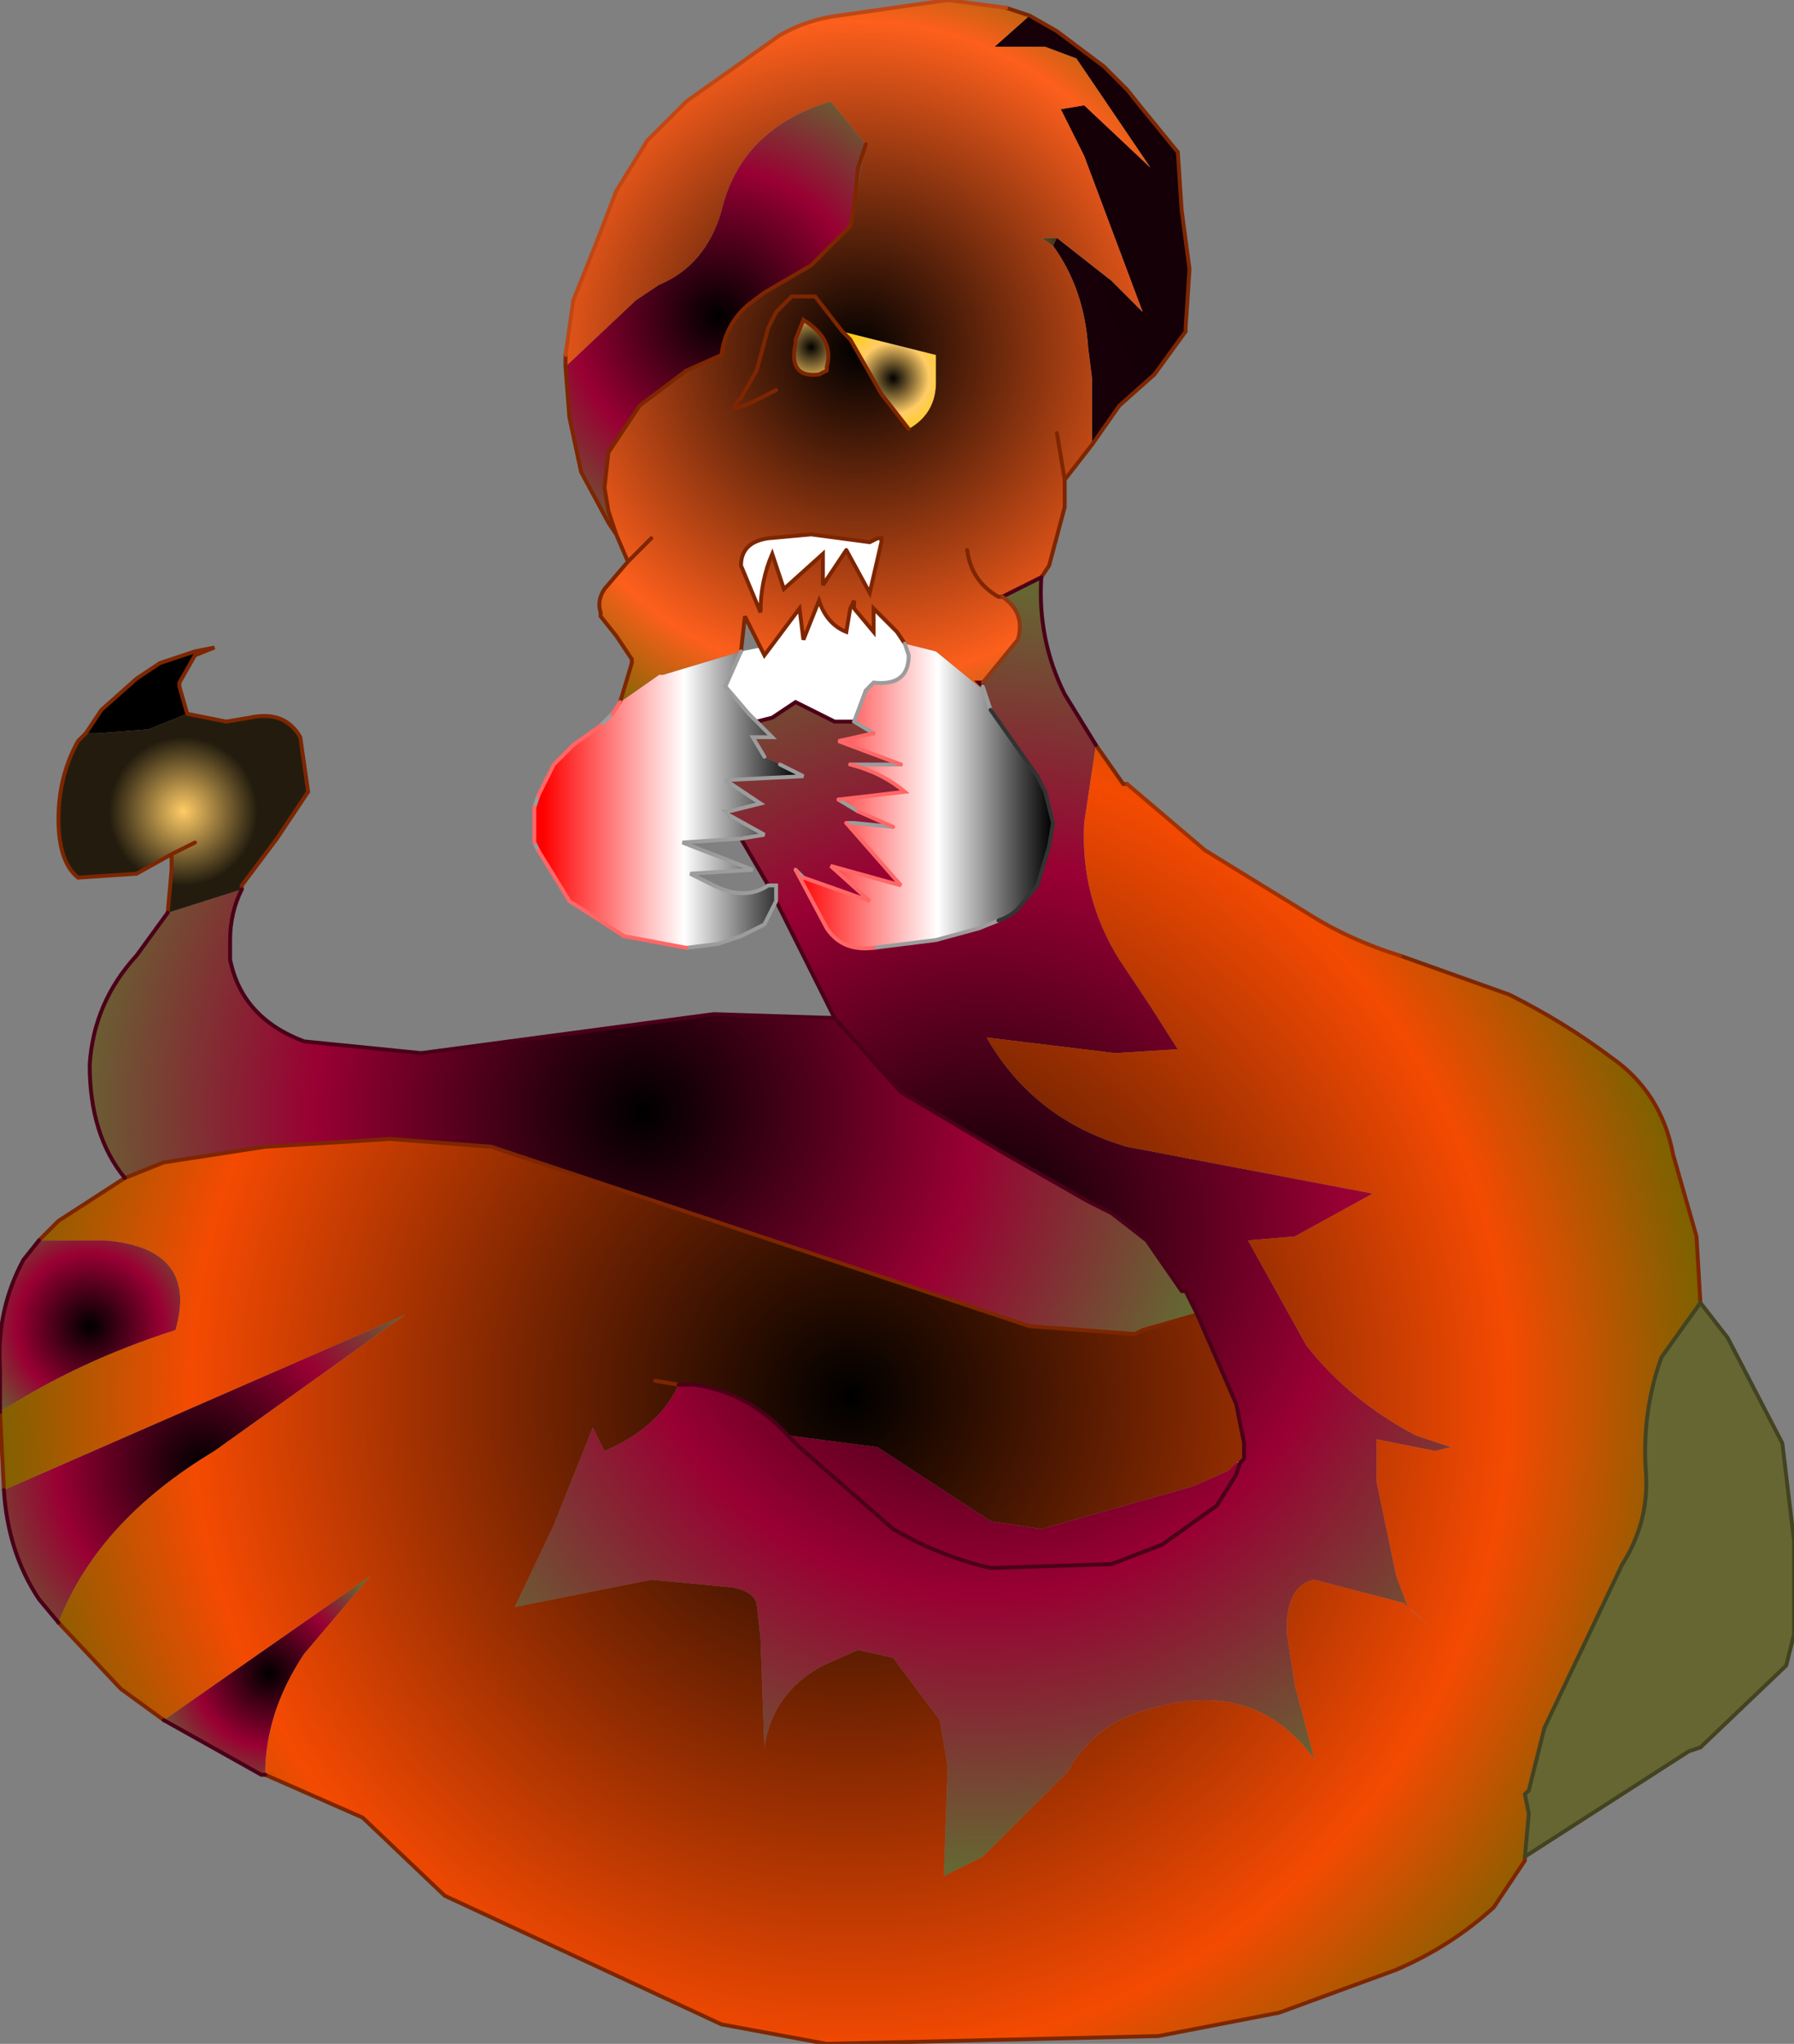 <svg xmlns="http://www.w3.org/2000/svg" viewBox="0 0 23.0 26.2" width="23" height="26.2"><rect x="0" y="0" width="23.0" height="26.2" fill="#808080" stroke="none"/><defs><radialGradient gradientUnits="userSpaceOnUse" r="819.2" cx="0" cy="0" spreadMethod="pad" gradientTransform="matrix(-.004 0 0 .004 9.2 4.05)" id="a"><stop offset="0"/><stop offset=".573" stop-color="#903"/><stop offset="1" stop-color="#663"/></radialGradient><radialGradient gradientUnits="userSpaceOnUse" r="819.2" cx="0" cy="0" spreadMethod="pad" gradientTransform="matrix(-.001 0 0 .001 10.4 4.45)" id="b"><stop offset="0"/><stop offset=".561" stop-color="#fc6"/><stop offset="1" stop-color="#fc0"/></radialGradient><radialGradient gradientUnits="userSpaceOnUse" r="819.2" cx="0" cy="0" spreadMethod="pad" gradientTransform="matrix(-.001 0 0 .001 11.45 4.85)" id="c"><stop offset="0"/><stop offset=".561" stop-color="#fc6"/><stop offset="1" stop-color="#fc0"/></radialGradient><radialGradient gradientUnits="userSpaceOnUse" r="819.2" cx="0" cy="0" spreadMethod="pad" gradientTransform="matrix(-.001 0 0 .001 10.5 8.5)" id="d"><stop offset="0"/><stop offset=".561" stop-color="#fc6"/><stop offset="1" stop-color="#fc0"/></radialGradient><radialGradient gradientUnits="userSpaceOnUse" r="819.2" cx="0" cy="0" spreadMethod="pad" gradientTransform="matrix(0 0 0 0 9.65 8.1)" id="e"><stop offset="0"/><stop offset=".561" stop-color="#fc6"/><stop offset="1" stop-color="#fc0"/></radialGradient><linearGradient gradientUnits="userSpaceOnUse" x1="-819.2" x2="819.2" gradientTransform="matrix(-.002 0 0 .002 8.6 10.25)" id="f"><stop offset="0"/><stop offset=".447" stop-color="#fff"/><stop offset="1" stop-color="#f00"/></linearGradient><radialGradient gradientUnits="userSpaceOnUse" r="819.2" cx="0" cy="0" spreadMethod="pad" gradientTransform="matrix(-.01 0 0 .01 12.6 15.75)" id="g"><stop offset="0"/><stop offset=".573" stop-color="#903"/><stop offset="1" stop-color="#663"/></radialGradient><linearGradient gradientUnits="userSpaceOnUse" x1="-819.2" x2="819.2" gradientTransform="matrix(-.002 0 0 .002 11.85 10.2)" id="h"><stop offset="0"/><stop offset=".447" stop-color="#fff"/><stop offset="1" stop-color="#f00"/></linearGradient><radialGradient gradientUnits="userSpaceOnUse" r="819.2" cx="0" cy="0" spreadMethod="pad" gradientTransform="matrix(-.009 0 0 .009 8.25 14.25)" id="i"><stop offset="0"/><stop offset=".573" stop-color="#903"/><stop offset="1" stop-color="#663"/></radialGradient><radialGradient gradientUnits="userSpaceOnUse" r="819.2" cx="0" cy="0" spreadMethod="pad" gradientTransform="matrix(-.002 0 0 .002 2.35 10.4)" id="j"><stop offset="0" stop-color="#fc6"/><stop offset=".58" stop-color="#231C0E"/></radialGradient><radialGradient gradientUnits="userSpaceOnUse" r="819.2" cx="0" cy="0" fx="87942.4" fy="0" spreadMethod="repeat" gradientTransform="matrix(-.001 0 0 .001 1.9 8.85)" id="k"><stop offset="0"/><stop offset=".561" stop-color="#fc6"/><stop offset="1" stop-color="#fc0"/></radialGradient><radialGradient gradientUnits="userSpaceOnUse" r="819.2" cx="0" cy="0" spreadMethod="pad" gradientTransform="matrix(-.202 0 0 .202 27.35 -.75)" id="l"><stop offset="0"/><stop offset=".573" stop-color="#903"/><stop offset="1" stop-color="#663"/></radialGradient><radialGradient gradientUnits="userSpaceOnUse" r="819.2" cx="0" cy="0" spreadMethod="pad" gradientTransform="matrix(-.004 0 0 .004 14 2.95)" id="m"><stop offset="0"/><stop offset=".561" stop-color="#fc6"/><stop offset="1" stop-color="#fc0"/></radialGradient><radialGradient gradientUnits="userSpaceOnUse" r="819.2" cx="0" cy="0" spreadMethod="pad" gradientTransform="matrix(-.002 0 0 .002 1.15 17)" id="n"><stop offset="0"/><stop offset=".573" stop-color="#903"/><stop offset="1" stop-color="#663"/></radialGradient><radialGradient gradientUnits="userSpaceOnUse" r="819.2" cx="0" cy="0" spreadMethod="pad" gradientTransform="matrix(-.002 0 0 .002 3.45 21.45)" id="o"><stop offset="0"/><stop offset=".573" stop-color="#903"/><stop offset="1" stop-color="#663"/></radialGradient><radialGradient gradientUnits="userSpaceOnUse" r="819.2" cx="0" cy="0" spreadMethod="pad" gradientTransform="matrix(-.004 0 0 .004 2.6 18.8)" id="p"><stop offset="0"/><stop offset=".573" stop-color="#903"/><stop offset="1" stop-color="#663"/></radialGradient><radialGradient gradientUnits="userSpaceOnUse" r="819.2" cx="0" cy="0" spreadMethod="pad" gradientTransform="matrix(-.014 0 0 .014 10.9 17.9)" id="q"><stop offset="0"/><stop offset=".737" stop-color="#F44A02"/><stop offset="1" stop-color="#660"/></radialGradient><radialGradient gradientUnits="userSpaceOnUse" r="819.2" cx="0" cy="0" spreadMethod="pad" gradientTransform="matrix(-.007 0 0 .007 11 4.5)" id="r"><stop offset="0"/><stop offset=".737" stop-color="#FD5F1C"/><stop offset="1" stop-color="#660"/></radialGradient></defs><path d="M1.1 9.4l.2-.3.45-.4.3-.2.45-.15v.05l-.2.35v.05l.1.35-.5.2-.65.05H1.1"/><path fill="#fff" d="M10.95 9.25h-.25L10.2 9l-.3.2-.2.05-.1-.1-.3-.35.2-.45.25-.05.05.1.45-.6.05.4.2-.5q.1.3.35.4l.05-.3h.05l.25.3v-.3l.3.3.1.15.05.15q0 .4-.45.35l-.1.1-.15.4m-.1-2.2l-.3.45v-.4l-.5.45-.15-.45q-.15.35-.15.75l-.25-.6q0-.3.35-.35l.55-.05.75.1.1-.05h.05v.05l-.15.65-.3-.55"/><path fill="url(#a)" d="M7.9 6.85l-.1-.15-.35-.65-.15-.7-.05-.65.9-.85.3-.2q.6-.25.8-.95.25-1.05 1.4-1.4l.45.55-.1.3-.05.5.05-.5.1-.3-.15.8-.05.25-.5.5-.6.35-.2.15q-.3.25-.35.65l-.45.2-.6.45-.4.6-.05.45.05.3.1.3"/><path fill="url(#b)" d="M10.2 4.35l.1-.25q.4.25.3.6v.05l-.1.05q-.4.05-.3-.4v-.05"/><path fill="url(#c)" d="M11.65 5.5l-.35-.45-.4-.7-.1-.1 1.2.3v.35q0 .4-.35.6"/><path fill="url(#d)" d="M10.95 7.8h-.05l.05-.1v.1"/><path fill="url(#e)" d="M9.75 8.3l-.25.05.05-.45.2.4"/><path fill="url(#f)" d="M9.95 11.55l-.15.3-.3.15-.3.1-.4.05L8 12l-.7-.45-.4-.65-.05-.1v-.45l.05-.15.2-.4.25-.25.35-.25.15-.15.1-.15.5-.35h.05l1-.3-.2.45.3.35.1.1.2.2h-.25l.15.25.2.1.3.15-1 .05.45.3-.4.1H9.3l.05.05.45.25-.3.05-.75.05.9.35-.8.05.3.15q.4.2.7 0h.1v.2"/><path fill="url(#g)" d="M9.95 11.55v-.2h-.1l-.35-.6.3-.05-.45-.25v-.05l.4-.1-.45-.3 1-.05-.3-.15-.2-.1-.15-.25h.25l-.2-.2.2-.05.3-.2.5.25h.25l.25.15-.45.1.8.3h-.65q.4.1.7.35l-.85.1.25.15.45.2-.5-.05h-.1l.7.8-.9-.25.5.45-.85-.3-.1-.1.4.75q.2.3.6.25l.8-.1.55-.15.25-.1q.15-.05.25-.15l.25-.3.15-.5.05-.3-.1-.4-.1-.2-.6-.85-.1-.3-.05-.05h.05l.45-.55q.1-.35-.2-.55l.5-.25q-.05.8.3 1.5l.4.65-.15 1q-.05.95.45 1.75l.4.6.35.55-.8.05-1.65-.2q.6 1.05 1.8 1.4l3.15.6-1 .55-.6.05.75 1.35q.55.7 1.4 1.15l.15.05.3.1-.2.05-.75-.15V19l.25 1.2.15.4-.05-.05-1.15-.3q-.3.05-.35.5v.2l.1.65.25.95q-.8-1.1-2.25-.6-.5.15-.85.65l-.05.1-1.1 1.1-.5.25.05-1.4-.1-.6-.6-.8-.45-.1-.45.2q-.65.35-.75 1.05L9.75 21l-.05-.45q-.05-.15-.3-.2l-1.05-.1-1.75.35.5-1.05.5-1.25.15.3q.7-.3.95-.85h.2q.7.1 1.2.65l.15.15 1.2 1.05q.6.35 1.25.5l1.55-.05.65-.25.7-.5.25-.4.05-.15-.05.15-.25.4-.7.5-.65.25-1.55.05q-.65-.15-1.25-.5l-1.2-1.05-.15-.15 1.15.15 1.45.95.65.1 1.95-.55.45-.2.1-.1h.05l.05-.05v-.2l-.1-.5-.5-1.15-.15-.3h-.05l-.45-.65-.45-.35-.3-.15-1.05-.6-1.35-.8-.85-.95-.75-1.5"/><path fill="url(#h)" d="M12.6 8.8l.1.3.6.85.1.2.1.4-.05.3-.15.5-.25.3q-.1.1-.25.15l-.25.1-.55.15-.8.1q-.4.05-.6-.25l-.4-.75.1.1.85.3-.5-.45.9.25-.7-.8h.1l.5.05-.45-.2-.25-.15.85-.1q-.3-.25-.7-.35h.65l-.8-.3.45-.1-.25-.15.15-.4.1-.1q.45.05.45-.35l-.05-.15.4.1.55.45h.05"/><path fill="url(#i)" d="M21.8 16.7l.35.45.7 1.35.15 1.25v1.2l-.1.4-1.1 1.05-.15.05-2.1 1.35.05-.55-.05-.25.05-.05.2-.8 1-2.1q.35-.55.3-1.2-.05-.75.2-1.45l.5-.7M1.6 15.1q-.45-.55-.45-1.45.05-.8.6-1.4l.4-.55.95-.3q-.15.3-.15.65v.25q.15.75.95 1.05l1.5.15 3.75-.5 1.55.05.85.95 1.35.8 1.05.6.3.15.45.35.45.65h.05l.15.3-.7.2-.1.05-1.35-.1-6.9-2.3-1.3-.1-1.6.1-1.3.2-.5.2"/><path fill="url(#j)" d="M2.15 11.7l.05-.55v-.2l-.45.25-.75.05q-.25-.2-.25-.75t.25-1l.1-.1h.15l.65-.05.5-.2.5.1.3-.05q.45-.1.65.25l.1.7-.4.6-.45.6v.05l-.95.3m.35-.9l-.3.15.3-.15"/><path fill="url(#k)" d="M2.5 8.35l.25-.05-.25.1v-.05"/><path fill="url(#l)" d="M13.2.2l.35.2.6.45.3.3.2.25.45.55.05.75.1.75-.05.75v.05l-.4.55-.45.4-.35.5v-.85l-.05-.4q-.05-.75-.45-1.3l.05-.1.7.55.4.4-.75-2-.3-.6.3-.05.85.8-.95-1.4-.4-.15h-.65l.45-.4"/><path fill="url(#m)" d="M13.55 3.05l-.05.1-.15-.1h.2"/><path fill="url(#n)" d="M0 18.1v-.55q-.05-.75.3-1.4l.2-.25h.85q1.2.1.9 1.15Q1 17.45 0 18.1"/><path fill="url(#o)" d="M3.4 22.75h-.05l-1.25-.7 2.65-1.85-.85 1q-.5.75-.5 1.55"/><path fill="url(#p)" d="M.75 20.8l-.25-.3q-.4-.6-.45-1.4l5.15-2.25-2.45 1.75q-1.5.9-2 2.2"/><path fill="url(#q)" d="M.75 20.8q.5-1.3 2-2.2l2.45-1.75L.05 19.1l-.05-1q1-.65 2.25-1.05.3-1.05-.9-1.15H.5l.25-.25.85-.55.5-.2 1.3-.2 1.6-.1 1.3.1 6.9 2.3 1.35.1.1-.05.7-.2.5 1.15.1.5v.2l-.1.05-.1.1-.45.2-1.95.55-.65-.1-1.45-.95-1.15-.15q-.5-.55-1.2-.65h-.2q-.25.55-.95.85l-.15-.3-.5 1.25-.5 1.05 1.75-.35 1.05.1q.25.05.3.2l.05.45.05 1.4q.1-.7.75-1.05l.45-.2.45.1.6.8.1.6-.05 1.4.5-.25 1.1-1.1.05-.1q.35-.5.85-.65 1.45-.5 2.25.6l-.25-.95-.1-.65v-.2q.05-.45.35-.5l1.15.3.05.05-.15-.4-.25-1.2v-.55l.75.15.2-.05-.3-.1-.15-.05q-.85-.45-1.4-1.15L16 15.9l.6-.05 1-.55-3.15-.6q-1.2-.35-1.8-1.4l1.65.2.8-.05-.35-.55-.4-.6q-.5-.8-.45-1.75l.15-1 .35.5h.05l1 .85 1.3.8q.55.35 1.2.55l1.4.5q.7.35 1.3.8.65.45.8 1.25l.3 1.05.05.85-.5.7q-.25.7-.2 1.45.05.65-.3 1.2l-1 2.1-.2.8-.05.05.05.25-.05.55v.05l-.4.6q-.55.5-1.25.8l-1.5.55-1.55.3-4.25.1-1.35-.25L5.7 24.3l-1.05-1-1.25-.55q0-.8.5-1.55l.85-1-2.65 1.85-.55-.4-.8-.85m17.3-.2l.05.05.3.25-.35-.3M8.4 17.7l.3.05-.3-.05"/><path fill="url(#r)" d="M7.95 9l.15-.5v-.05l-.2-.3-.2-.25v-.05q-.05-.15.05-.3l.3-.35-.15-.35-.1-.3-.05-.3.05-.45.4-.6.6-.45.45-.2q.05-.4.35-.65l.2-.15.6-.35.5-.5.05-.25.15-.8-.45-.55q-1.15.35-1.4 1.4-.2.7-.8.95l-.3.2-.9.85v-.15l.1-.7.3-.75.25-.65.4-.65.5-.5L10 .45q.35-.2.75-.25l1.4-.2.75.1.3.1-.45.4h.65l.4.15.95 1.4-.85-.8-.3.05.3.6.75 2-.4-.4-.7-.55h-.2l.15.1q.4.55.45 1.3l.05.4v.85l-.35.45v.35l-.2.75-.1.15-.5.25q.3.2.2.55l-.45.55h-.05v.05L12 8.35l-.4-.1-.1-.15-.3-.3v.3l-.25-.3v-.1l-.05.1-.05.3q-.25-.1-.35-.4l-.2.5-.05-.4-.45.6-.05-.1-.2-.4-.05.45-1 .3h-.05l-.5.35m2.25-4.65v.05q-.1.45.3.4l.1-.05V4.7q.1-.35-.3-.6l-.1.25m.6-.1l.1.1.4.7.35.45q.35-.2.35-.6v-.35l-1.2-.3-.35-.45h-.3l-.2.2-.1.2-.15.55-.2.35q-.3.3.45-.1-.75.4-.45.1l.2-.35.15-.55.1-.2.2-.2h.3l.35.45m1.6 2.8q.05.4.4.6h.05-.05q-.35-.2-.4-.6m1.15-1.5l.1.6-.1-.6m-2.7 1.5l.3.55.15-.65V6.9h-.05l-.1.05-.75-.1-.55.05q-.35.05-.35.35l.25.6q0-.4.15-.75l.15.45.5-.45v.4l.3-.45m-2.5-.15l-.3.3.3-.3"/><path fill="none" stroke="#7D2601" stroke-width=".05" stroke-linecap="round" stroke-miterlimit="3" d="M21.8 16.7l-.05-.85-.3-1.05q-.15-.8-.8-1.25-.6-.45-1.3-.8l-1.4-.5m-3.5-2.2h-.05l-.35-.5m-5.35 8.2l-.3-.05m11.15 6.1v.05l-.4.6q-.55.5-1.25.8l-1.5.55-1.55.3-4.25.1-1.35-.25L5.7 24.3l-1.05-1-1.25-.55m-1.3-.7l-.55-.4-.8-.85m-.7-1.7l-.05-1m.5-2.2l.25-.25.85-.55.5-.2 1.3-.2 1.6-.1 1.3.1 6.9 2.3 1.35.1.1-.05.7-.2M2.15 11.7l.05-.55v-.2l-.45.25-.75.05q-.25-.2-.25-.75t.25-1l.1-.1.2-.3.45-.4.3-.2.45-.15.25-.05-.25.1-.2.35v.05l.1.35.5.1.3-.05q.45-.1.65.25l.1.7-.4.6-.45.6v.05M7.95 9l.15-.5v-.05l-.2-.3-.2-.25v-.05q-.05-.15.05-.3l.3-.35-.15-.35-.1-.15-.35-.65-.15-.7-.05-.65v-.15M12.9.1l.3.1.35.2.6.45.3.3.2.25.45.55.05.75.1.75-.05.75v.05l-.4.55-.45.4-.35.5-.35.45v.35l-.2.75-.1.15m-2.4-4.75l.05-.5.1-.3m-.15.8l-.05.25-.5.5-.6.35-.2.15q-.3.25-.35.65l-.45.2-.6.45-.4.6-.05.45.05.3.1.3m2.3-2.5l.1-.25q.4.25.3.6v.05l-.1.05q-.4.05-.3-.4v-.05m1.45 1.15l-.35-.45-.4-.7-.1-.1-.35-.45h-.3l-.2.2-.1.2-.15.55-.2.35q-.3.3.45-.1m3.7 1.15l-.1-.6m-.7 2.1h-.05q-.35-.2-.4-.6m-1.55 0l-.3.45v-.4l-.5.45-.15-.45q-.15.35-.15.75l-.25-.6q0-.3.35-.35l.55-.05.75.1.1-.05h.05v.05l-.15.65-.3-.55m.75 1.2l-.1-.15-.3-.3v.3l-.25-.3m-.05 0l-.05.3q-.25-.1-.35-.4l-.2.5-.05-.4-.45.6-.05-.1m1.15-.5l.05-.1v.1M2.2 10.95l.3-.15m5.55-3.6l.3-.3M9.5 8.35l.05-.45.2.4"/><path fill="none" stroke="#434321" stroke-width=".05" stroke-linecap="round" stroke-miterlimit="3" d="M19.55 23.8l2.1-1.35.15-.05 1.1-1.05.1-.4v-1.2l-.15-1.25-.7-1.35-.35-.45-.5.7q-.25.7-.2 1.45.05.65-.3 1.2l-1 2.1-.2.8-.05.05.05.25-.05.55"/><path fill="none" stroke="#4A0018" stroke-width=".05" stroke-linecap="round" stroke-miterlimit="3" d="M3.4 22.75h-.05l-1.25-.7M.75 20.8l-.25-.3q-.4-.6-.45-1.4m-.05-1v-.55q-.05-.75.3-1.4l.2-.25m1.1-.8q-.45-.55-.45-1.45.05-.8.6-1.4l.4-.55m.95-.3q-.15.3-.15.65v.25q.15.75.95 1.05l1.5.15 3.75-.5 1.55.05-.75-1.5m3.4-4.15q-.05.8.3 1.5l.4.65m-.7-2.15l-.5.25m-.25 1.1h-.05l.05.05m-1.65.45h-.25L10.2 9l-.3.2-.2.05m-.35 1.15v.05m.15.3l.35.6m.25 7.05q-.5-.55-1.2-.65h-.2m6.65-.9l-.15-.3h-.05l-.45-.65-.45-.35-.3-.15-1.05-.6-1.35-.8-.85-.95m4.65 3.8l.5 1.15.1.5v.2l-.05.05-.05.15-.25.4-.7.5-.65.25-1.55.05q-.65-.15-1.25-.5l-1.2-1.05-.15-.15"/><path fill="none" stroke="#9C9C9C" stroke-width=".05" stroke-linecap="round" stroke-miterlimit="3" d="M9.95 11.55l-.15.3-.3.15-.3.1-.4.05M6.9 10.9l-.05-.1m0-.45l.05-.15m.8-.9l.15-.15m4.75-.35l.1.3m.1 2.7l-.25.1-.55.15-.8.1m-1-1l.1.1m.55-.7h.1l.5.05m-.45-.2l-.25-.15m.15-.45h.65m-.35-.4l-.25-.15.15-.4.1-.1q.45.05.45-.35l-.05-.15m-1.9 1l.2.2h-.25l.15.25m.2.1l.3.15-1 .05.45.3-.4.1H9.3l.05.05.45.25-.3.05-.75.05.9.35-.8.05.3.15q.4.2.7 0h.1v.2m-.45-3.2l-.2.45.3.35.1.1"/><path fill="none" stroke="#FF6767" stroke-width=".05" stroke-linecap="round" stroke-miterlimit="3" d="M8.8 12.15L8 12l-.7-.45-.4-.65m-.05-.1v-.45m.05-.15l.2-.4.25-.25.35-.25m.15-.15l.1-.15m3.25 3.15q-.4.05-.6-.25l-.4-.75m.1.1l.85.3-.5-.45.9.25-.7-.8m.6.05l-.45-.2m-.25-.15l.85-.1q-.3-.25-.7-.35m.65 0l-.8-.3.45-.1"/><path fill="none" stroke="#333" stroke-width=".05" stroke-linecap="round" stroke-miterlimit="3" d="M12.7 9.1l.6.85.1.2.1.4-.05.3-.15.5-.25.3q-.1.1-.25.15"/><path fill="none" stroke="#923710" stroke-width=".05" stroke-linecap="round" stroke-miterlimit="3" d="M12.85 7.65q.3.2.2.55l-.45.55"/><path fill="none" stroke="#A23101" stroke-width=".05" stroke-linecap="round" stroke-miterlimit="3" d="M17.95 12.25q-.65-.2-1.2-.55l-1.3-.8-1-.85"/><path fill="none" stroke="#BF4715" stroke-width=".05" stroke-linecap="round" stroke-miterlimit="3" d="M7.25 4.55l.1-.7.3-.75.25-.65.4-.65.5-.5L10 .45q.35-.2.75-.25l1.4-.2.75.1"/></svg>